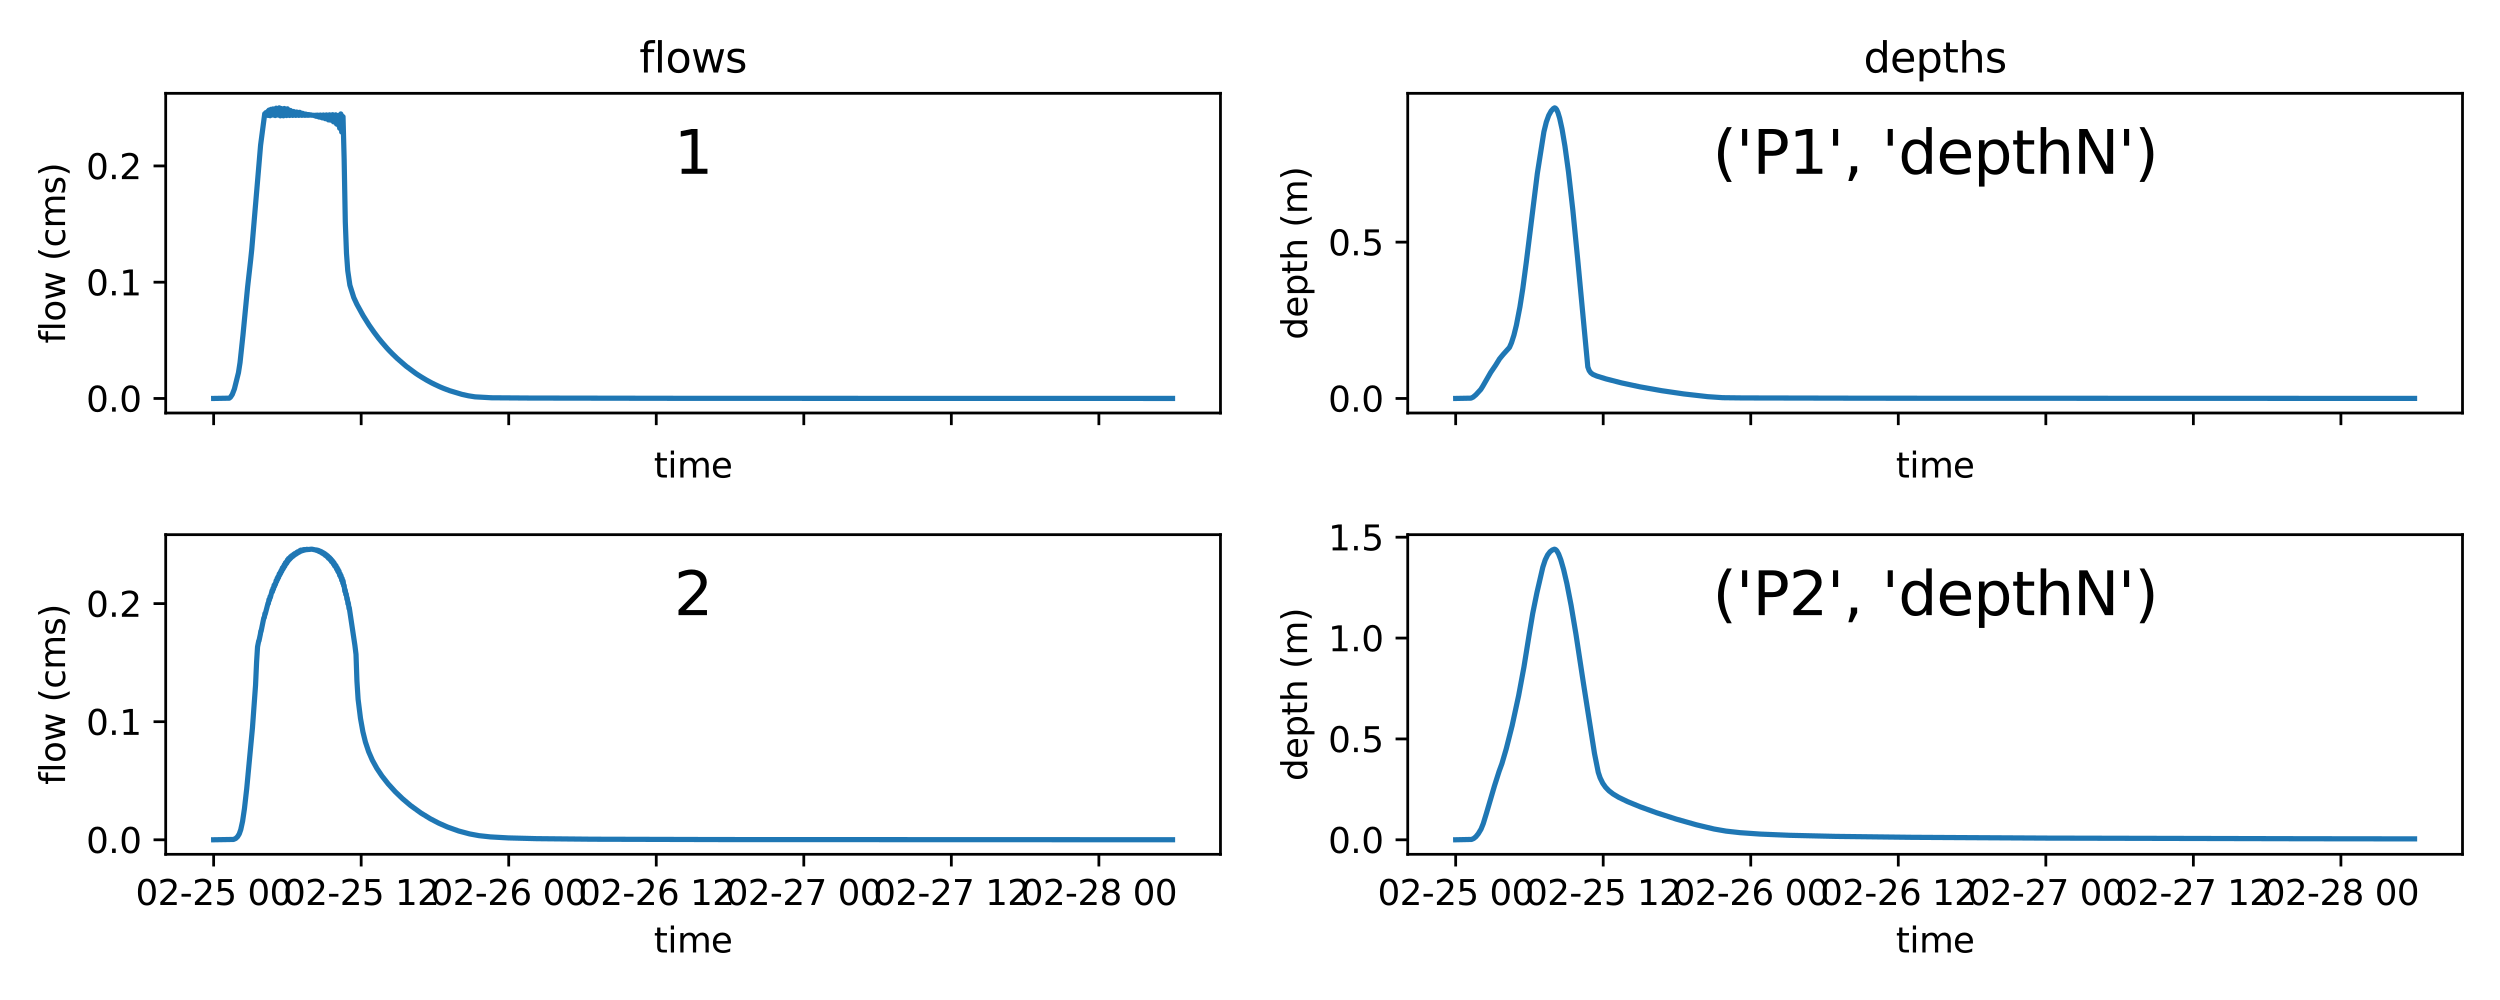<?xml version="1.0" encoding="utf-8" standalone="no"?>
<!DOCTYPE svg PUBLIC "-//W3C//DTD SVG 1.1//EN"
  "http://www.w3.org/Graphics/SVG/1.1/DTD/svg11.dtd">
<svg xmlns:xlink="http://www.w3.org/1999/xlink" width="720pt" height="288pt" viewBox="0 0 720 288" xmlns="http://www.w3.org/2000/svg" version="1.1">
 <defs>
  <style type="text/css">*{stroke-linejoin: round; stroke-linecap: butt}</style>
 </defs>
 <g id="figure_1">
  <g id="patch_1">
   <path d="M 0 288 
L 720 288 
L 720 0 
L 0 0 
z
" style="fill: #ffffff"/>
  </g>
  <g id="axes_1">
   <g id="patch_2">
    <path d="M 47.72 118.938 
L 351.495 118.938 
L 351.495 26.88 
L 47.72 26.88 
z
" style="fill: #ffffff"/>
   </g>
   <g id="matplotlib.axis_1">
    <g id="xtick_1">
     <g id="line2d_1">
      <defs>
       <path id="mc54e1ea142" d="M 0 0 
L 0 3.5 
" style="stroke: #000000; stroke-width: 0.8"/>
      </defs>
      <g>
       <use xlink:href="#mc54e1ea142" x="61.528" y="118.938" style="stroke: #000000; stroke-width: 0.8"/>
      </g>
     </g>
    </g>
    <g id="xtick_2">
     <g id="line2d_2">
      <g>
       <use xlink:href="#mc54e1ea142" x="104.019" y="118.938" style="stroke: #000000; stroke-width: 0.8"/>
      </g>
     </g>
    </g>
    <g id="xtick_3">
     <g id="line2d_3">
      <g>
       <use xlink:href="#mc54e1ea142" x="146.511" y="118.938" style="stroke: #000000; stroke-width: 0.8"/>
      </g>
     </g>
    </g>
    <g id="xtick_4">
     <g id="line2d_4">
      <g>
       <use xlink:href="#mc54e1ea142" x="189.002" y="118.938" style="stroke: #000000; stroke-width: 0.8"/>
      </g>
     </g>
    </g>
    <g id="xtick_5">
     <g id="line2d_5">
      <g>
       <use xlink:href="#mc54e1ea142" x="231.493" y="118.938" style="stroke: #000000; stroke-width: 0.8"/>
      </g>
     </g>
    </g>
    <g id="xtick_6">
     <g id="line2d_6">
      <g>
       <use xlink:href="#mc54e1ea142" x="273.985" y="118.938" style="stroke: #000000; stroke-width: 0.8"/>
      </g>
     </g>
    </g>
    <g id="xtick_7">
     <g id="line2d_7">
      <g>
       <use xlink:href="#mc54e1ea142" x="316.476" y="118.938" style="stroke: #000000; stroke-width: 0.8"/>
      </g>
     </g>
    </g>
    <g id="text_1">
     <!-- time -->
     <g transform="translate(188.311 137.536) scale(0.1 -0.1)">
      <defs>
       <path id="DejaVuSans-74" d="M 1172 4494 
L 1172 3500 
L 2356 3500 
L 2356 3053 
L 1172 3053 
L 1172 1153 
Q 1172 725 1289 603 
Q 1406 481 1766 481 
L 2356 481 
L 2356 0 
L 1766 0 
Q 1100 0 847 248 
Q 594 497 594 1153 
L 594 3053 
L 172 3053 
L 172 3500 
L 594 3500 
L 594 4494 
L 1172 4494 
z
" transform="scale(0.016)"/>
       <path id="DejaVuSans-69" d="M 603 3500 
L 1178 3500 
L 1178 0 
L 603 0 
L 603 3500 
z
M 603 4863 
L 1178 4863 
L 1178 4134 
L 603 4134 
L 603 4863 
z
" transform="scale(0.016)"/>
       <path id="DejaVuSans-6d" d="M 3328 2828 
Q 3544 3216 3844 3400 
Q 4144 3584 4550 3584 
Q 5097 3584 5394 3201 
Q 5691 2819 5691 2113 
L 5691 0 
L 5113 0 
L 5113 2094 
Q 5113 2597 4934 2840 
Q 4756 3084 4391 3084 
Q 3944 3084 3684 2787 
Q 3425 2491 3425 1978 
L 3425 0 
L 2847 0 
L 2847 2094 
Q 2847 2600 2669 2842 
Q 2491 3084 2119 3084 
Q 1678 3084 1418 2786 
Q 1159 2488 1159 1978 
L 1159 0 
L 581 0 
L 581 3500 
L 1159 3500 
L 1159 2956 
Q 1356 3278 1631 3431 
Q 1906 3584 2284 3584 
Q 2666 3584 2933 3390 
Q 3200 3197 3328 2828 
z
" transform="scale(0.016)"/>
       <path id="DejaVuSans-65" d="M 3597 1894 
L 3597 1613 
L 953 1613 
Q 991 1019 1311 708 
Q 1631 397 2203 397 
Q 2534 397 2845 478 
Q 3156 559 3463 722 
L 3463 178 
Q 3153 47 2828 -22 
Q 2503 -91 2169 -91 
Q 1331 -91 842 396 
Q 353 884 353 1716 
Q 353 2575 817 3079 
Q 1281 3584 2069 3584 
Q 2775 3584 3186 3129 
Q 3597 2675 3597 1894 
z
M 3022 2063 
Q 3016 2534 2758 2815 
Q 2500 3097 2075 3097 
Q 1594 3097 1305 2825 
Q 1016 2553 972 2059 
L 3022 2063 
z
" transform="scale(0.016)"/>
      </defs>
      <use xlink:href="#DejaVuSans-74"/>
      <use xlink:href="#DejaVuSans-69" x="39.209"/>
      <use xlink:href="#DejaVuSans-6d" x="66.992"/>
      <use xlink:href="#DejaVuSans-65" x="164.404"/>
     </g>
    </g>
   </g>
   <g id="matplotlib.axis_2">
    <g id="ytick_1">
     <g id="line2d_8">
      <defs>
       <path id="m4fce6c5188" d="M 0 0 
L -3.5 0 
" style="stroke: #000000; stroke-width: 0.8"/>
      </defs>
      <g>
       <use xlink:href="#m4fce6c5188" x="47.72" y="114.753" style="stroke: #000000; stroke-width: 0.8"/>
      </g>
     </g>
     <g id="text_2">
      <!-- 0.0 -->
      <g transform="translate(24.817 118.553) scale(0.1 -0.1)">
       <defs>
        <path id="DejaVuSans-30" d="M 2034 4250 
Q 1547 4250 1301 3770 
Q 1056 3291 1056 2328 
Q 1056 1369 1301 889 
Q 1547 409 2034 409 
Q 2525 409 2770 889 
Q 3016 1369 3016 2328 
Q 3016 3291 2770 3770 
Q 2525 4250 2034 4250 
z
M 2034 4750 
Q 2819 4750 3233 4129 
Q 3647 3509 3647 2328 
Q 3647 1150 3233 529 
Q 2819 -91 2034 -91 
Q 1250 -91 836 529 
Q 422 1150 422 2328 
Q 422 3509 836 4129 
Q 1250 4750 2034 4750 
z
" transform="scale(0.016)"/>
        <path id="DejaVuSans-2e" d="M 684 794 
L 1344 794 
L 1344 0 
L 684 0 
L 684 794 
z
" transform="scale(0.016)"/>
       </defs>
       <use xlink:href="#DejaVuSans-30"/>
       <use xlink:href="#DejaVuSans-2e" x="63.623"/>
       <use xlink:href="#DejaVuSans-30" x="95.41"/>
      </g>
     </g>
    </g>
    <g id="ytick_2">
     <g id="line2d_9">
      <g>
       <use xlink:href="#m4fce6c5188" x="47.72" y="81.273" style="stroke: #000000; stroke-width: 0.8"/>
      </g>
     </g>
     <g id="text_3">
      <!-- 0.1 -->
      <g transform="translate(24.817 85.072) scale(0.1 -0.1)">
       <defs>
        <path id="DejaVuSans-31" d="M 794 531 
L 1825 531 
L 1825 4091 
L 703 3866 
L 703 4441 
L 1819 4666 
L 2450 4666 
L 2450 531 
L 3481 531 
L 3481 0 
L 794 0 
L 794 531 
z
" transform="scale(0.016)"/>
       </defs>
       <use xlink:href="#DejaVuSans-30"/>
       <use xlink:href="#DejaVuSans-2e" x="63.623"/>
       <use xlink:href="#DejaVuSans-31" x="95.41"/>
      </g>
     </g>
    </g>
    <g id="ytick_3">
     <g id="line2d_10">
      <g>
       <use xlink:href="#m4fce6c5188" x="47.72" y="47.792" style="stroke: #000000; stroke-width: 0.8"/>
      </g>
     </g>
     <g id="text_4">
      <!-- 0.2 -->
      <g transform="translate(24.817 51.592) scale(0.1 -0.1)">
       <defs>
        <path id="DejaVuSans-32" d="M 1228 531 
L 3431 531 
L 3431 0 
L 469 0 
L 469 531 
Q 828 903 1448 1529 
Q 2069 2156 2228 2338 
Q 2531 2678 2651 2914 
Q 2772 3150 2772 3378 
Q 2772 3750 2511 3984 
Q 2250 4219 1831 4219 
Q 1534 4219 1204 4116 
Q 875 4013 500 3803 
L 500 4441 
Q 881 4594 1212 4672 
Q 1544 4750 1819 4750 
Q 2544 4750 2975 4387 
Q 3406 4025 3406 3419 
Q 3406 3131 3298 2873 
Q 3191 2616 2906 2266 
Q 2828 2175 2409 1742 
Q 1991 1309 1228 531 
z
" transform="scale(0.016)"/>
       </defs>
       <use xlink:href="#DejaVuSans-30"/>
       <use xlink:href="#DejaVuSans-2e" x="63.623"/>
       <use xlink:href="#DejaVuSans-32" x="95.41"/>
      </g>
     </g>
    </g>
    <g id="text_5">
     <!-- flow (cms) -->
     <g transform="translate(18.737 98.921) rotate(-90) scale(0.1 -0.1)">
      <defs>
       <path id="DejaVuSans-66" d="M 2375 4863 
L 2375 4384 
L 1825 4384 
Q 1516 4384 1395 4259 
Q 1275 4134 1275 3809 
L 1275 3500 
L 2222 3500 
L 2222 3053 
L 1275 3053 
L 1275 0 
L 697 0 
L 697 3053 
L 147 3053 
L 147 3500 
L 697 3500 
L 697 3744 
Q 697 4328 969 4595 
Q 1241 4863 1831 4863 
L 2375 4863 
z
" transform="scale(0.016)"/>
       <path id="DejaVuSans-6c" d="M 603 4863 
L 1178 4863 
L 1178 0 
L 603 0 
L 603 4863 
z
" transform="scale(0.016)"/>
       <path id="DejaVuSans-6f" d="M 1959 3097 
Q 1497 3097 1228 2736 
Q 959 2375 959 1747 
Q 959 1119 1226 758 
Q 1494 397 1959 397 
Q 2419 397 2687 759 
Q 2956 1122 2956 1747 
Q 2956 2369 2687 2733 
Q 2419 3097 1959 3097 
z
M 1959 3584 
Q 2709 3584 3137 3096 
Q 3566 2609 3566 1747 
Q 3566 888 3137 398 
Q 2709 -91 1959 -91 
Q 1206 -91 779 398 
Q 353 888 353 1747 
Q 353 2609 779 3096 
Q 1206 3584 1959 3584 
z
" transform="scale(0.016)"/>
       <path id="DejaVuSans-77" d="M 269 3500 
L 844 3500 
L 1563 769 
L 2278 3500 
L 2956 3500 
L 3675 769 
L 4391 3500 
L 4966 3500 
L 4050 0 
L 3372 0 
L 2619 2869 
L 1863 0 
L 1184 0 
L 269 3500 
z
" transform="scale(0.016)"/>
       <path id="DejaVuSans-20" transform="scale(0.016)"/>
       <path id="DejaVuSans-28" d="M 1984 4856 
Q 1566 4138 1362 3434 
Q 1159 2731 1159 2009 
Q 1159 1288 1364 580 
Q 1569 -128 1984 -844 
L 1484 -844 
Q 1016 -109 783 600 
Q 550 1309 550 2009 
Q 550 2706 781 3412 
Q 1013 4119 1484 4856 
L 1984 4856 
z
" transform="scale(0.016)"/>
       <path id="DejaVuSans-63" d="M 3122 3366 
L 3122 2828 
Q 2878 2963 2633 3030 
Q 2388 3097 2138 3097 
Q 1578 3097 1268 2742 
Q 959 2388 959 1747 
Q 959 1106 1268 751 
Q 1578 397 2138 397 
Q 2388 397 2633 464 
Q 2878 531 3122 666 
L 3122 134 
Q 2881 22 2623 -34 
Q 2366 -91 2075 -91 
Q 1284 -91 818 406 
Q 353 903 353 1747 
Q 353 2603 823 3093 
Q 1294 3584 2113 3584 
Q 2378 3584 2631 3529 
Q 2884 3475 3122 3366 
z
" transform="scale(0.016)"/>
       <path id="DejaVuSans-73" d="M 2834 3397 
L 2834 2853 
Q 2591 2978 2328 3040 
Q 2066 3103 1784 3103 
Q 1356 3103 1142 2972 
Q 928 2841 928 2578 
Q 928 2378 1081 2264 
Q 1234 2150 1697 2047 
L 1894 2003 
Q 2506 1872 2764 1633 
Q 3022 1394 3022 966 
Q 3022 478 2636 193 
Q 2250 -91 1575 -91 
Q 1294 -91 989 -36 
Q 684 19 347 128 
L 347 722 
Q 666 556 975 473 
Q 1284 391 1588 391 
Q 1994 391 2212 530 
Q 2431 669 2431 922 
Q 2431 1156 2273 1281 
Q 2116 1406 1581 1522 
L 1381 1569 
Q 847 1681 609 1914 
Q 372 2147 372 2553 
Q 372 3047 722 3315 
Q 1072 3584 1716 3584 
Q 2034 3584 2315 3537 
Q 2597 3491 2834 3397 
z
" transform="scale(0.016)"/>
       <path id="DejaVuSans-29" d="M 513 4856 
L 1013 4856 
Q 1481 4119 1714 3412 
Q 1947 2706 1947 2009 
Q 1947 1309 1714 600 
Q 1481 -109 1013 -844 
L 513 -844 
Q 928 -128 1133 580 
Q 1338 1288 1338 2009 
Q 1338 2731 1133 3434 
Q 928 4138 513 4856 
z
" transform="scale(0.016)"/>
      </defs>
      <use xlink:href="#DejaVuSans-66"/>
      <use xlink:href="#DejaVuSans-6c" x="35.205"/>
      <use xlink:href="#DejaVuSans-6f" x="62.988"/>
      <use xlink:href="#DejaVuSans-77" x="124.17"/>
      <use xlink:href="#DejaVuSans-20" x="205.957"/>
      <use xlink:href="#DejaVuSans-28" x="237.744"/>
      <use xlink:href="#DejaVuSans-63" x="276.758"/>
      <use xlink:href="#DejaVuSans-6d" x="331.738"/>
      <use xlink:href="#DejaVuSans-73" x="429.15"/>
      <use xlink:href="#DejaVuSans-29" x="481.25"/>
     </g>
    </g>
   </g>
   <g id="line2d_11">
    <path d="M 61.528 114.753 
L 66.014 114.673 
L 66.368 114.4 
L 66.899 113.604 
L 67.511 112.003 
L 68.677 107.335 
L 69.131 104.41 
L 69.982 96.433 
L 71.315 82.634 
L 72.168 75.06 
L 72.508 71.793 
L 75.054 41.775 
L 76.24 32.76 
L 76.369 33.107 
L 76.564 32.446 
L 76.629 33.163 
L 76.694 32.955 
L 76.824 32.379 
L 76.888 32.401 
L 76.953 33.112 
L 77.018 32.752 
L 77.147 32.058 
L 77.211 33.24 
L 77.276 32.913 
L 77.47 31.719 
L 77.534 33.139 
L 77.599 32.688 
L 77.728 31.803 
L 77.793 33.326 
L 77.857 32.925 
L 78.05 31.488 
L 78.114 33.132 
L 78.178 32.686 
L 78.307 31.666 
L 78.436 32.982 
L 78.628 31.374 
L 78.693 33.144 
L 78.757 32.726 
L 78.884 31.62 
L 78.948 31.677 
L 79.013 33.134 
L 79.077 32.551 
L 79.205 31.426 
L 79.269 33.277 
L 79.333 32.876 
L 79.525 31.163 
L 79.589 33.124 
L 79.653 32.622 
L 79.781 31.467 
L 79.908 33.061 
L 80.1 31.301 
L 80.163 33.144 
L 80.227 32.79 
L 80.419 31.064 
L 80.483 33.124 
L 80.547 32.542 
L 80.674 31.395 
L 80.738 33.362 
L 80.801 32.969 
L 80.992 31.251 
L 81.055 33.146 
L 81.119 32.72 
L 81.246 31.588 
L 81.31 31.635 
L 81.374 33.136 
L 81.437 32.565 
L 81.565 31.452 
L 81.628 33.354 
L 81.692 32.892 
L 81.881 31.246 
L 81.945 33.128 
L 82.008 32.741 
L 82.136 31.656 
L 82.199 31.699 
L 82.262 33.074 
L 82.326 32.518 
L 82.453 31.457 
L 82.516 33.279 
L 82.58 32.907 
L 82.77 31.342 
L 82.833 33.131 
L 82.897 32.704 
L 83.023 31.737 
L 83.149 33.091 
L 83.34 31.784 
L 83.403 33.262 
L 83.466 32.974 
L 83.656 31.819 
L 83.72 33.145 
L 83.783 32.838 
L 83.91 32.131 
L 84.036 33.114 
L 84.225 32.122 
L 84.288 33.243 
L 84.352 33.02 
L 84.542 32.11 
L 84.605 33.153 
L 84.668 32.905 
L 84.795 32.331 
L 84.921 33.126 
L 85.111 32.299 
L 85.174 33.233 
L 85.237 33.045 
L 85.426 32.266 
L 85.489 33.157 
L 85.552 32.942 
L 85.679 32.44 
L 85.805 33.133 
L 85.995 32.397 
L 86.058 33.227 
L 86.121 33.059 
L 86.311 32.353 
L 86.374 33.16 
L 86.437 32.971 
L 86.563 32.547 
L 86.626 32.579 
L 86.689 33.145 
L 86.752 32.952 
L 86.878 32.601 
L 86.941 33.216 
L 87.005 33.1 
L 87.194 32.654 
L 87.257 33.169 
L 87.32 33.076 
L 87.51 32.837 
L 87.573 33.16 
L 87.636 33.045 
L 87.762 32.836 
L 87.825 33.216 
L 87.888 33.134 
L 88.077 32.869 
L 88.14 33.175 
L 88.204 33.12 
L 88.393 32.98 
L 88.456 33.178 
L 88.519 33.113 
L 88.646 32.992 
L 88.709 33.201 
L 88.772 33.155 
L 88.96 33.006 
L 89.024 33.178 
L 89.087 33.148 
L 89.276 33.073 
L 89.402 33.146 
L 89.529 33.085 
L 89.655 33.174 
L 89.908 33.182 
L 90.286 33.204 
L 90.728 33.364 
L 90.791 33.187 
L 90.854 33.241 
L 91.044 33.484 
L 91.107 33.193 
L 91.17 33.288 
L 91.295 33.495 
L 91.359 33.153 
L 91.422 33.226 
L 91.611 33.601 
L 91.675 33.191 
L 91.738 33.276 
L 91.928 33.717 
L 91.991 33.199 
L 92.054 33.36 
L 92.181 33.694 
L 92.244 33.134 
L 92.307 33.25 
L 92.496 33.813 
L 92.559 33.195 
L 92.622 33.318 
L 92.812 33.944 
L 92.875 33.206 
L 92.939 33.428 
L 93.065 33.886 
L 93.129 33.115 
L 93.192 33.273 
L 93.382 34.026 
L 93.445 33.199 
L 93.509 33.361 
L 93.698 34.185 
L 93.761 33.213 
L 93.824 33.505 
L 93.951 34.104 
L 94.014 33.094 
L 94.078 33.301 
L 94.268 34.282 
L 94.331 33.205 
L 94.395 33.465 
L 94.585 34.529 
L 94.648 33.221 
L 94.712 33.6 
L 94.838 34.371 
L 94.901 33.068 
L 94.965 33.335 
L 95.155 34.596 
L 95.219 33.211 
L 95.282 33.546 
L 95.409 34.457 
L 95.473 34.433 
L 95.536 33.224 
L 95.6 33.721 
L 95.727 34.715 
L 95.791 33.033 
L 95.853 33.463 
L 96.044 35.085 
L 96.108 33.24 
L 96.171 33.658 
L 96.299 34.846 
L 96.362 34.813 
L 96.426 33.314 
L 96.49 33.986 
L 96.617 35.29 
L 96.681 33.07 
L 96.745 33.558 
L 96.935 35.724 
L 96.999 33.26 
L 97.063 33.944 
L 97.19 35.552 
L 97.318 33.369 
L 97.51 36.107 
L 97.574 33.249 
L 97.638 33.864 
L 97.83 36.935 
L 97.893 33.3 
L 97.957 34.473 
L 98.085 36.826 
L 98.149 32.82 
L 98.213 33.905 
L 98.406 38.026 
L 98.47 33.337 
L 98.534 34.528 
L 98.663 37.843 
L 98.791 33.614 
L 99.114 45.825 
L 99.448 63.973 
L 99.791 72.99 
L 100.152 77.953 
L 100.763 82.13 
L 101.89 85.707 
L 102.794 87.653 
L 104.566 90.881 
L 106.292 93.629 
L 107.691 95.633 
L 108.998 97.373 
L 110.002 98.595 
L 111.374 100.186 
L 112.002 100.866 
L 112.998 101.886 
L 114.381 103.223 
L 116.962 105.466 
L 119.667 107.482 
L 120.27 107.886 
L 121.295 108.541 
L 122.848 109.473 
L 124.394 110.314 
L 125.155 110.69 
L 126.729 111.426 
L 127.776 111.862 
L 129.451 112.499 
L 133.079 113.59 
L 134.918 113.992 
L 136.827 114.293 
L 141.519 114.557 
L 152.85 114.64 
L 199.502 114.722 
L 337.687 114.749 
L 337.687 114.749 
" clip-path="url(#pd48f44937c)" style="fill: none; stroke: #1f77b4; stroke-width: 1.5; stroke-linecap: square"/>
   </g>
   <g id="patch_3">
    <path d="M 47.72 118.938 
L 47.72 26.88 
" style="fill: none; stroke: #000000; stroke-width: 0.8; stroke-linejoin: miter; stroke-linecap: square"/>
   </g>
   <g id="patch_4">
    <path d="M 351.495 118.938 
L 351.495 26.88 
" style="fill: none; stroke: #000000; stroke-width: 0.8; stroke-linejoin: miter; stroke-linecap: square"/>
   </g>
   <g id="patch_5">
    <path d="M 47.72 118.938 
L 351.495 118.938 
" style="fill: none; stroke: #000000; stroke-width: 0.8; stroke-linejoin: miter; stroke-linecap: square"/>
   </g>
   <g id="patch_6">
    <path d="M 47.72 26.88 
L 351.495 26.88 
" style="fill: none; stroke: #000000; stroke-width: 0.8; stroke-linejoin: miter; stroke-linecap: square"/>
   </g>
   <g id="text_6">
    <!-- 1 -->
    <g transform="translate(194.11 50.06) scale(0.173 -0.173)">
     <use xlink:href="#DejaVuSans-31"/>
    </g>
   </g>
   <g id="text_7">
    <!-- flows -->
    <g transform="translate(184.125 20.88) scale(0.12 -0.12)">
     <use xlink:href="#DejaVuSans-66"/>
     <use xlink:href="#DejaVuSans-6c" x="35.205"/>
     <use xlink:href="#DejaVuSans-6f" x="62.988"/>
     <use xlink:href="#DejaVuSans-77" x="124.17"/>
     <use xlink:href="#DejaVuSans-73" x="205.957"/>
    </g>
   </g>
  </g>
  <g id="axes_2">
   <g id="patch_7">
    <path d="M 405.425 118.938 
L 709.2 118.938 
L 709.2 26.88 
L 405.425 26.88 
z
" style="fill: #ffffff"/>
   </g>
   <g id="matplotlib.axis_3">
    <g id="xtick_8">
     <g id="line2d_12">
      <g>
       <use xlink:href="#mc54e1ea142" x="419.233" y="118.938" style="stroke: #000000; stroke-width: 0.8"/>
      </g>
     </g>
    </g>
    <g id="xtick_9">
     <g id="line2d_13">
      <g>
       <use xlink:href="#mc54e1ea142" x="461.724" y="118.938" style="stroke: #000000; stroke-width: 0.8"/>
      </g>
     </g>
    </g>
    <g id="xtick_10">
     <g id="line2d_14">
      <g>
       <use xlink:href="#mc54e1ea142" x="504.216" y="118.938" style="stroke: #000000; stroke-width: 0.8"/>
      </g>
     </g>
    </g>
    <g id="xtick_11">
     <g id="line2d_15">
      <g>
       <use xlink:href="#mc54e1ea142" x="546.707" y="118.938" style="stroke: #000000; stroke-width: 0.8"/>
      </g>
     </g>
    </g>
    <g id="xtick_12">
     <g id="line2d_16">
      <g>
       <use xlink:href="#mc54e1ea142" x="589.198" y="118.938" style="stroke: #000000; stroke-width: 0.8"/>
      </g>
     </g>
    </g>
    <g id="xtick_13">
     <g id="line2d_17">
      <g>
       <use xlink:href="#mc54e1ea142" x="631.69" y="118.938" style="stroke: #000000; stroke-width: 0.8"/>
      </g>
     </g>
    </g>
    <g id="xtick_14">
     <g id="line2d_18">
      <g>
       <use xlink:href="#mc54e1ea142" x="674.181" y="118.938" style="stroke: #000000; stroke-width: 0.8"/>
      </g>
     </g>
    </g>
    <g id="text_8">
     <!-- time -->
     <g transform="translate(546.016 137.536) scale(0.1 -0.1)">
      <use xlink:href="#DejaVuSans-74"/>
      <use xlink:href="#DejaVuSans-69" x="39.209"/>
      <use xlink:href="#DejaVuSans-6d" x="66.992"/>
      <use xlink:href="#DejaVuSans-65" x="164.404"/>
     </g>
    </g>
   </g>
   <g id="matplotlib.axis_4">
    <g id="ytick_4">
     <g id="line2d_19">
      <g>
       <use xlink:href="#m4fce6c5188" x="405.425" y="114.753" style="stroke: #000000; stroke-width: 0.8"/>
      </g>
     </g>
     <g id="text_9">
      <!-- 0.0 -->
      <g transform="translate(382.522 118.553) scale(0.1 -0.1)">
       <use xlink:href="#DejaVuSans-30"/>
       <use xlink:href="#DejaVuSans-2e" x="63.623"/>
       <use xlink:href="#DejaVuSans-30" x="95.41"/>
      </g>
     </g>
    </g>
    <g id="ytick_5">
     <g id="line2d_20">
      <g>
       <use xlink:href="#m4fce6c5188" x="405.425" y="69.74" style="stroke: #000000; stroke-width: 0.8"/>
      </g>
     </g>
     <g id="text_10">
      <!-- 0.5 -->
      <g transform="translate(382.522 73.539) scale(0.1 -0.1)">
       <defs>
        <path id="DejaVuSans-35" d="M 691 4666 
L 3169 4666 
L 3169 4134 
L 1269 4134 
L 1269 2991 
Q 1406 3038 1543 3061 
Q 1681 3084 1819 3084 
Q 2600 3084 3056 2656 
Q 3513 2228 3513 1497 
Q 3513 744 3044 326 
Q 2575 -91 1722 -91 
Q 1428 -91 1123 -41 
Q 819 9 494 109 
L 494 744 
Q 775 591 1075 516 
Q 1375 441 1709 441 
Q 2250 441 2565 725 
Q 2881 1009 2881 1497 
Q 2881 1984 2565 2268 
Q 2250 2553 1709 2553 
Q 1456 2553 1204 2497 
Q 953 2441 691 2322 
L 691 4666 
z
" transform="scale(0.016)"/>
       </defs>
       <use xlink:href="#DejaVuSans-30"/>
       <use xlink:href="#DejaVuSans-2e" x="63.623"/>
       <use xlink:href="#DejaVuSans-35" x="95.41"/>
      </g>
     </g>
    </g>
    <g id="text_11">
     <!-- depth (m) -->
     <g transform="translate(376.442 97.824) rotate(-90) scale(0.1 -0.1)">
      <defs>
       <path id="DejaVuSans-64" d="M 2906 2969 
L 2906 4863 
L 3481 4863 
L 3481 0 
L 2906 0 
L 2906 525 
Q 2725 213 2448 61 
Q 2172 -91 1784 -91 
Q 1150 -91 751 415 
Q 353 922 353 1747 
Q 353 2572 751 3078 
Q 1150 3584 1784 3584 
Q 2172 3584 2448 3432 
Q 2725 3281 2906 2969 
z
M 947 1747 
Q 947 1113 1208 752 
Q 1469 391 1925 391 
Q 2381 391 2643 752 
Q 2906 1113 2906 1747 
Q 2906 2381 2643 2742 
Q 2381 3103 1925 3103 
Q 1469 3103 1208 2742 
Q 947 2381 947 1747 
z
" transform="scale(0.016)"/>
       <path id="DejaVuSans-70" d="M 1159 525 
L 1159 -1331 
L 581 -1331 
L 581 3500 
L 1159 3500 
L 1159 2969 
Q 1341 3281 1617 3432 
Q 1894 3584 2278 3584 
Q 2916 3584 3314 3078 
Q 3713 2572 3713 1747 
Q 3713 922 3314 415 
Q 2916 -91 2278 -91 
Q 1894 -91 1617 61 
Q 1341 213 1159 525 
z
M 3116 1747 
Q 3116 2381 2855 2742 
Q 2594 3103 2138 3103 
Q 1681 3103 1420 2742 
Q 1159 2381 1159 1747 
Q 1159 1113 1420 752 
Q 1681 391 2138 391 
Q 2594 391 2855 752 
Q 3116 1113 3116 1747 
z
" transform="scale(0.016)"/>
       <path id="DejaVuSans-68" d="M 3513 2113 
L 3513 0 
L 2938 0 
L 2938 2094 
Q 2938 2591 2744 2837 
Q 2550 3084 2163 3084 
Q 1697 3084 1428 2787 
Q 1159 2491 1159 1978 
L 1159 0 
L 581 0 
L 581 4863 
L 1159 4863 
L 1159 2956 
Q 1366 3272 1645 3428 
Q 1925 3584 2291 3584 
Q 2894 3584 3203 3211 
Q 3513 2838 3513 2113 
z
" transform="scale(0.016)"/>
      </defs>
      <use xlink:href="#DejaVuSans-64"/>
      <use xlink:href="#DejaVuSans-65" x="63.477"/>
      <use xlink:href="#DejaVuSans-70" x="125"/>
      <use xlink:href="#DejaVuSans-74" x="188.477"/>
      <use xlink:href="#DejaVuSans-68" x="227.686"/>
      <use xlink:href="#DejaVuSans-20" x="291.064"/>
      <use xlink:href="#DejaVuSans-28" x="322.852"/>
      <use xlink:href="#DejaVuSans-6d" x="361.865"/>
      <use xlink:href="#DejaVuSans-29" x="459.277"/>
     </g>
    </g>
   </g>
   <g id="line2d_21">
    <path d="M 419.233 114.753 
L 423.631 114.668 
L 424.25 114.377 
L 425.046 113.707 
L 426.46 112.165 
L 427.048 111.231 
L 429.324 107.263 
L 430.736 105.182 
L 431.88 103.331 
L 432.959 102.029 
L 434.723 100.065 
L 435.304 98.732 
L 436.012 96.524 
L 436.718 93.669 
L 437.741 88.376 
L 438.569 83.097 
L 439.586 75.421 
L 442.753 49.95 
L 444.646 37.953 
L 445.341 35.143 
L 446.035 33.229 
L 446.729 31.976 
L 447.36 31.279 
L 447.739 31.064 
L 447.991 31.159 
L 448.306 31.558 
L 448.685 32.403 
L 449.19 34.082 
L 449.886 37.262 
L 450.707 42.122 
L 451.719 49.47 
L 452.987 60.605 
L 454.386 74.836 
L 457.288 105.662 
L 457.676 106.708 
L 458.161 107.382 
L 458.777 107.835 
L 459.85 108.295 
L 462.523 109.122 
L 467.036 110.281 
L 472.234 111.394 
L 478.587 112.523 
L 484.922 113.451 
L 491.805 114.237 
L 496.126 114.532 
L 502.057 114.606 
L 538.794 114.688 
L 683.707 114.739 
L 695.392 114.74 
L 695.392 114.74 
" clip-path="url(#p6cdeeabf86)" style="fill: none; stroke: #1f77b4; stroke-width: 1.5; stroke-linecap: square"/>
   </g>
   <g id="patch_8">
    <path d="M 405.425 118.938 
L 405.425 26.88 
" style="fill: none; stroke: #000000; stroke-width: 0.8; stroke-linejoin: miter; stroke-linecap: square"/>
   </g>
   <g id="patch_9">
    <path d="M 709.2 118.938 
L 709.2 26.88 
" style="fill: none; stroke: #000000; stroke-width: 0.8; stroke-linejoin: miter; stroke-linecap: square"/>
   </g>
   <g id="patch_10">
    <path d="M 405.425 118.938 
L 709.2 118.938 
" style="fill: none; stroke: #000000; stroke-width: 0.8; stroke-linejoin: miter; stroke-linecap: square"/>
   </g>
   <g id="patch_11">
    <path d="M 405.425 26.88 
L 709.2 26.88 
" style="fill: none; stroke: #000000; stroke-width: 0.8; stroke-linejoin: miter; stroke-linecap: square"/>
   </g>
   <g id="text_12">
    <!-- ('P1', 'depthN') -->
    <g transform="translate(493.26 50.06) scale(0.173 -0.173)">
     <defs>
      <path id="DejaVuSans-27" d="M 1147 4666 
L 1147 2931 
L 616 2931 
L 616 4666 
L 1147 4666 
z
" transform="scale(0.016)"/>
      <path id="DejaVuSans-50" d="M 1259 4147 
L 1259 2394 
L 2053 2394 
Q 2494 2394 2734 2622 
Q 2975 2850 2975 3272 
Q 2975 3691 2734 3919 
Q 2494 4147 2053 4147 
L 1259 4147 
z
M 628 4666 
L 2053 4666 
Q 2838 4666 3239 4311 
Q 3641 3956 3641 3272 
Q 3641 2581 3239 2228 
Q 2838 1875 2053 1875 
L 1259 1875 
L 1259 0 
L 628 0 
L 628 4666 
z
" transform="scale(0.016)"/>
      <path id="DejaVuSans-2c" d="M 750 794 
L 1409 794 
L 1409 256 
L 897 -744 
L 494 -744 
L 750 256 
L 750 794 
z
" transform="scale(0.016)"/>
      <path id="DejaVuSans-4e" d="M 628 4666 
L 1478 4666 
L 3547 763 
L 3547 4666 
L 4159 4666 
L 4159 0 
L 3309 0 
L 1241 3903 
L 1241 0 
L 628 0 
L 628 4666 
z
" transform="scale(0.016)"/>
     </defs>
     <use xlink:href="#DejaVuSans-28"/>
     <use xlink:href="#DejaVuSans-27" x="39.014"/>
     <use xlink:href="#DejaVuSans-50" x="66.504"/>
     <use xlink:href="#DejaVuSans-31" x="126.807"/>
     <use xlink:href="#DejaVuSans-27" x="190.43"/>
     <use xlink:href="#DejaVuSans-2c" x="217.92"/>
     <use xlink:href="#DejaVuSans-20" x="249.707"/>
     <use xlink:href="#DejaVuSans-27" x="281.494"/>
     <use xlink:href="#DejaVuSans-64" x="308.984"/>
     <use xlink:href="#DejaVuSans-65" x="372.461"/>
     <use xlink:href="#DejaVuSans-70" x="433.984"/>
     <use xlink:href="#DejaVuSans-74" x="497.461"/>
     <use xlink:href="#DejaVuSans-68" x="536.67"/>
     <use xlink:href="#DejaVuSans-4e" x="600.049"/>
     <use xlink:href="#DejaVuSans-27" x="674.854"/>
     <use xlink:href="#DejaVuSans-29" x="702.344"/>
    </g>
   </g>
   <g id="text_13">
    <!-- depths -->
    <g transform="translate(536.722 20.88) scale(0.12 -0.12)">
     <use xlink:href="#DejaVuSans-64"/>
     <use xlink:href="#DejaVuSans-65" x="63.477"/>
     <use xlink:href="#DejaVuSans-70" x="125"/>
     <use xlink:href="#DejaVuSans-74" x="188.477"/>
     <use xlink:href="#DejaVuSans-68" x="227.686"/>
     <use xlink:href="#DejaVuSans-73" x="291.064"/>
    </g>
   </g>
  </g>
  <g id="axes_3">
   <g id="patch_12">
    <path d="M 47.72 246.04 
L 351.495 246.04 
L 351.495 153.982 
L 47.72 153.982 
z
" style="fill: #ffffff"/>
   </g>
   <g id="matplotlib.axis_5">
    <g id="xtick_15">
     <g id="line2d_22">
      <g>
       <use xlink:href="#mc54e1ea142" x="61.528" y="246.04" style="stroke: #000000; stroke-width: 0.8"/>
      </g>
     </g>
     <g id="text_14">
      <!-- 02-25 00 -->
      <g transform="translate(39.047 260.638) scale(0.1 -0.1)">
       <defs>
        <path id="DejaVuSans-2d" d="M 313 2009 
L 1997 2009 
L 1997 1497 
L 313 1497 
L 313 2009 
z
" transform="scale(0.016)"/>
       </defs>
       <use xlink:href="#DejaVuSans-30"/>
       <use xlink:href="#DejaVuSans-32" x="63.623"/>
       <use xlink:href="#DejaVuSans-2d" x="127.246"/>
       <use xlink:href="#DejaVuSans-32" x="163.33"/>
       <use xlink:href="#DejaVuSans-35" x="226.953"/>
       <use xlink:href="#DejaVuSans-20" x="290.576"/>
       <use xlink:href="#DejaVuSans-30" x="322.363"/>
       <use xlink:href="#DejaVuSans-30" x="385.986"/>
      </g>
     </g>
    </g>
    <g id="xtick_16">
     <g id="line2d_23">
      <g>
       <use xlink:href="#mc54e1ea142" x="104.019" y="246.04" style="stroke: #000000; stroke-width: 0.8"/>
      </g>
     </g>
     <g id="text_15">
      <!-- 02-25 12 -->
      <g transform="translate(81.539 260.638) scale(0.1 -0.1)">
       <use xlink:href="#DejaVuSans-30"/>
       <use xlink:href="#DejaVuSans-32" x="63.623"/>
       <use xlink:href="#DejaVuSans-2d" x="127.246"/>
       <use xlink:href="#DejaVuSans-32" x="163.33"/>
       <use xlink:href="#DejaVuSans-35" x="226.953"/>
       <use xlink:href="#DejaVuSans-20" x="290.576"/>
       <use xlink:href="#DejaVuSans-31" x="322.363"/>
       <use xlink:href="#DejaVuSans-32" x="385.986"/>
      </g>
     </g>
    </g>
    <g id="xtick_17">
     <g id="line2d_24">
      <g>
       <use xlink:href="#mc54e1ea142" x="146.511" y="246.04" style="stroke: #000000; stroke-width: 0.8"/>
      </g>
     </g>
     <g id="text_16">
      <!-- 02-26 00 -->
      <g transform="translate(124.03 260.638) scale(0.1 -0.1)">
       <defs>
        <path id="DejaVuSans-36" d="M 2113 2584 
Q 1688 2584 1439 2293 
Q 1191 2003 1191 1497 
Q 1191 994 1439 701 
Q 1688 409 2113 409 
Q 2538 409 2786 701 
Q 3034 994 3034 1497 
Q 3034 2003 2786 2293 
Q 2538 2584 2113 2584 
z
M 3366 4563 
L 3366 3988 
Q 3128 4100 2886 4159 
Q 2644 4219 2406 4219 
Q 1781 4219 1451 3797 
Q 1122 3375 1075 2522 
Q 1259 2794 1537 2939 
Q 1816 3084 2150 3084 
Q 2853 3084 3261 2657 
Q 3669 2231 3669 1497 
Q 3669 778 3244 343 
Q 2819 -91 2113 -91 
Q 1303 -91 875 529 
Q 447 1150 447 2328 
Q 447 3434 972 4092 
Q 1497 4750 2381 4750 
Q 2619 4750 2861 4703 
Q 3103 4656 3366 4563 
z
" transform="scale(0.016)"/>
       </defs>
       <use xlink:href="#DejaVuSans-30"/>
       <use xlink:href="#DejaVuSans-32" x="63.623"/>
       <use xlink:href="#DejaVuSans-2d" x="127.246"/>
       <use xlink:href="#DejaVuSans-32" x="163.33"/>
       <use xlink:href="#DejaVuSans-36" x="226.953"/>
       <use xlink:href="#DejaVuSans-20" x="290.576"/>
       <use xlink:href="#DejaVuSans-30" x="322.363"/>
       <use xlink:href="#DejaVuSans-30" x="385.986"/>
      </g>
     </g>
    </g>
    <g id="xtick_18">
     <g id="line2d_25">
      <g>
       <use xlink:href="#mc54e1ea142" x="189.002" y="246.04" style="stroke: #000000; stroke-width: 0.8"/>
      </g>
     </g>
     <g id="text_17">
      <!-- 02-26 12 -->
      <g transform="translate(166.521 260.638) scale(0.1 -0.1)">
       <use xlink:href="#DejaVuSans-30"/>
       <use xlink:href="#DejaVuSans-32" x="63.623"/>
       <use xlink:href="#DejaVuSans-2d" x="127.246"/>
       <use xlink:href="#DejaVuSans-32" x="163.33"/>
       <use xlink:href="#DejaVuSans-36" x="226.953"/>
       <use xlink:href="#DejaVuSans-20" x="290.576"/>
       <use xlink:href="#DejaVuSans-31" x="322.363"/>
       <use xlink:href="#DejaVuSans-32" x="385.986"/>
      </g>
     </g>
    </g>
    <g id="xtick_19">
     <g id="line2d_26">
      <g>
       <use xlink:href="#mc54e1ea142" x="231.493" y="246.04" style="stroke: #000000; stroke-width: 0.8"/>
      </g>
     </g>
     <g id="text_18">
      <!-- 02-27 00 -->
      <g transform="translate(209.013 260.638) scale(0.1 -0.1)">
       <defs>
        <path id="DejaVuSans-37" d="M 525 4666 
L 3525 4666 
L 3525 4397 
L 1831 0 
L 1172 0 
L 2766 4134 
L 525 4134 
L 525 4666 
z
" transform="scale(0.016)"/>
       </defs>
       <use xlink:href="#DejaVuSans-30"/>
       <use xlink:href="#DejaVuSans-32" x="63.623"/>
       <use xlink:href="#DejaVuSans-2d" x="127.246"/>
       <use xlink:href="#DejaVuSans-32" x="163.33"/>
       <use xlink:href="#DejaVuSans-37" x="226.953"/>
       <use xlink:href="#DejaVuSans-20" x="290.576"/>
       <use xlink:href="#DejaVuSans-30" x="322.363"/>
       <use xlink:href="#DejaVuSans-30" x="385.986"/>
      </g>
     </g>
    </g>
    <g id="xtick_20">
     <g id="line2d_27">
      <g>
       <use xlink:href="#mc54e1ea142" x="273.985" y="246.04" style="stroke: #000000; stroke-width: 0.8"/>
      </g>
     </g>
     <g id="text_19">
      <!-- 02-27 12 -->
      <g transform="translate(251.504 260.638) scale(0.1 -0.1)">
       <use xlink:href="#DejaVuSans-30"/>
       <use xlink:href="#DejaVuSans-32" x="63.623"/>
       <use xlink:href="#DejaVuSans-2d" x="127.246"/>
       <use xlink:href="#DejaVuSans-32" x="163.33"/>
       <use xlink:href="#DejaVuSans-37" x="226.953"/>
       <use xlink:href="#DejaVuSans-20" x="290.576"/>
       <use xlink:href="#DejaVuSans-31" x="322.363"/>
       <use xlink:href="#DejaVuSans-32" x="385.986"/>
      </g>
     </g>
    </g>
    <g id="xtick_21">
     <g id="line2d_28">
      <g>
       <use xlink:href="#mc54e1ea142" x="316.476" y="246.04" style="stroke: #000000; stroke-width: 0.8"/>
      </g>
     </g>
     <g id="text_20">
      <!-- 02-28 00 -->
      <g transform="translate(293.995 260.638) scale(0.1 -0.1)">
       <defs>
        <path id="DejaVuSans-38" d="M 2034 2216 
Q 1584 2216 1326 1975 
Q 1069 1734 1069 1313 
Q 1069 891 1326 650 
Q 1584 409 2034 409 
Q 2484 409 2743 651 
Q 3003 894 3003 1313 
Q 3003 1734 2745 1975 
Q 2488 2216 2034 2216 
z
M 1403 2484 
Q 997 2584 770 2862 
Q 544 3141 544 3541 
Q 544 4100 942 4425 
Q 1341 4750 2034 4750 
Q 2731 4750 3128 4425 
Q 3525 4100 3525 3541 
Q 3525 3141 3298 2862 
Q 3072 2584 2669 2484 
Q 3125 2378 3379 2068 
Q 3634 1759 3634 1313 
Q 3634 634 3220 271 
Q 2806 -91 2034 -91 
Q 1263 -91 848 271 
Q 434 634 434 1313 
Q 434 1759 690 2068 
Q 947 2378 1403 2484 
z
M 1172 3481 
Q 1172 3119 1398 2916 
Q 1625 2713 2034 2713 
Q 2441 2713 2670 2916 
Q 2900 3119 2900 3481 
Q 2900 3844 2670 4047 
Q 2441 4250 2034 4250 
Q 1625 4250 1398 4047 
Q 1172 3844 1172 3481 
z
" transform="scale(0.016)"/>
       </defs>
       <use xlink:href="#DejaVuSans-30"/>
       <use xlink:href="#DejaVuSans-32" x="63.623"/>
       <use xlink:href="#DejaVuSans-2d" x="127.246"/>
       <use xlink:href="#DejaVuSans-32" x="163.33"/>
       <use xlink:href="#DejaVuSans-38" x="226.953"/>
       <use xlink:href="#DejaVuSans-20" x="290.576"/>
       <use xlink:href="#DejaVuSans-30" x="322.363"/>
       <use xlink:href="#DejaVuSans-30" x="385.986"/>
      </g>
     </g>
    </g>
    <g id="text_21">
     <!-- time -->
     <g transform="translate(188.311 274.317) scale(0.1 -0.1)">
      <use xlink:href="#DejaVuSans-74"/>
      <use xlink:href="#DejaVuSans-69" x="39.209"/>
      <use xlink:href="#DejaVuSans-6d" x="66.992"/>
      <use xlink:href="#DejaVuSans-65" x="164.404"/>
     </g>
    </g>
   </g>
   <g id="matplotlib.axis_6">
    <g id="ytick_6">
     <g id="line2d_29">
      <g>
       <use xlink:href="#m4fce6c5188" x="47.72" y="241.856" style="stroke: #000000; stroke-width: 0.8"/>
      </g>
     </g>
     <g id="text_22">
      <!-- 0.0 -->
      <g transform="translate(24.817 245.655) scale(0.1 -0.1)">
       <use xlink:href="#DejaVuSans-30"/>
       <use xlink:href="#DejaVuSans-2e" x="63.623"/>
       <use xlink:href="#DejaVuSans-30" x="95.41"/>
      </g>
     </g>
    </g>
    <g id="ytick_7">
     <g id="line2d_30">
      <g>
       <use xlink:href="#m4fce6c5188" x="47.72" y="207.849" style="stroke: #000000; stroke-width: 0.8"/>
      </g>
     </g>
     <g id="text_23">
      <!-- 0.1 -->
      <g transform="translate(24.817 211.648) scale(0.1 -0.1)">
       <use xlink:href="#DejaVuSans-30"/>
       <use xlink:href="#DejaVuSans-2e" x="63.623"/>
       <use xlink:href="#DejaVuSans-31" x="95.41"/>
      </g>
     </g>
    </g>
    <g id="ytick_8">
     <g id="line2d_31">
      <g>
       <use xlink:href="#m4fce6c5188" x="47.72" y="173.842" style="stroke: #000000; stroke-width: 0.8"/>
      </g>
     </g>
     <g id="text_24">
      <!-- 0.2 -->
      <g transform="translate(24.817 177.641) scale(0.1 -0.1)">
       <use xlink:href="#DejaVuSans-30"/>
       <use xlink:href="#DejaVuSans-2e" x="63.623"/>
       <use xlink:href="#DejaVuSans-32" x="95.41"/>
      </g>
     </g>
    </g>
    <g id="text_25">
     <!-- flow (cms) -->
     <g transform="translate(18.737 226.024) rotate(-90) scale(0.1 -0.1)">
      <use xlink:href="#DejaVuSans-66"/>
      <use xlink:href="#DejaVuSans-6c" x="35.205"/>
      <use xlink:href="#DejaVuSans-6f" x="62.988"/>
      <use xlink:href="#DejaVuSans-77" x="124.17"/>
      <use xlink:href="#DejaVuSans-20" x="205.957"/>
      <use xlink:href="#DejaVuSans-28" x="237.744"/>
      <use xlink:href="#DejaVuSans-63" x="276.758"/>
      <use xlink:href="#DejaVuSans-6d" x="331.738"/>
      <use xlink:href="#DejaVuSans-73" x="429.15"/>
      <use xlink:href="#DejaVuSans-29" x="481.25"/>
     </g>
    </g>
   </g>
   <g id="line2d_32">
    <path d="M 61.528 241.856 
L 67.253 241.758 
L 67.895 241.469 
L 68.432 240.947 
L 68.91 240.155 
L 69.343 238.924 
L 69.861 236.544 
L 70.401 232.894 
L 71.065 227.032 
L 72.707 209.621 
L 73.596 197.368 
L 73.899 190.621 
L 74.175 186.271 
L 74.516 184.559 
L 74.583 184.573 
L 74.987 182.659 
L 75.121 181.748 
L 75.187 181.844 
L 75.978 177.948 
L 76.044 177.988 
L 76.109 177.914 
L 76.305 176.68 
L 76.369 176.905 
L 77.211 173.671 
L 77.276 173.839 
L 77.47 172.631 
L 77.534 172.915 
L 77.599 172.817 
L 77.793 171.778 
L 77.857 172.075 
L 78.371 170.056 
L 78.436 170.451 
L 78.5 170.236 
L 78.628 169.417 
L 78.693 169.52 
L 78.757 169.653 
L 78.948 168.523 
L 79.013 168.95 
L 79.077 168.842 
L 79.269 168.02 
L 79.333 168.28 
L 79.525 167.207 
L 79.589 167.464 
L 79.653 167.52 
L 79.844 166.492 
L 79.908 166.949 
L 79.972 166.792 
L 80.1 166.028 
L 80.163 166.146 
L 80.227 166.329 
L 80.419 165.266 
L 80.483 165.655 
L 80.547 165.638 
L 80.738 164.763 
L 80.801 165.177 
L 80.864 164.982 
L 80.992 164.238 
L 81.055 164.387 
L 81.119 164.584 
L 81.31 163.575 
L 81.374 164.054 
L 81.437 164.002 
L 81.628 163.156 
L 81.692 163.572 
L 81.755 163.374 
L 81.881 162.653 
L 81.945 162.943 
L 82.008 163.079 
L 82.199 162.093 
L 82.262 162.576 
L 82.326 162.514 
L 82.453 161.829 
L 82.516 161.844 
L 82.58 162.192 
L 82.643 161.984 
L 82.77 161.283 
L 82.897 161.706 
L 83.086 160.871 
L 83.149 161.351 
L 83.213 161.28 
L 83.34 160.703 
L 83.403 160.727 
L 83.466 161.038 
L 83.53 160.887 
L 83.656 160.351 
L 83.783 160.703 
L 83.973 160.079 
L 84.036 160.449 
L 84.099 160.4 
L 84.225 159.952 
L 84.288 159.971 
L 84.352 160.222 
L 84.415 160.104 
L 84.542 159.673 
L 84.668 159.965 
L 84.858 159.452 
L 84.921 159.764 
L 84.984 159.725 
L 85.174 159.364 
L 85.237 159.581 
L 85.3 159.482 
L 85.426 159.109 
L 85.552 159.368 
L 85.742 158.917 
L 85.805 159.196 
L 85.868 159.163 
L 86.058 158.842 
L 86.121 159.041 
L 86.184 158.952 
L 86.311 158.612 
L 86.437 158.855 
L 86.626 158.438 
L 86.752 158.699 
L 86.941 158.471 
L 87.005 158.624 
L 87.068 158.57 
L 87.194 158.355 
L 87.257 158.461 
L 87.32 158.528 
L 87.384 158.461 
L 87.51 158.286 
L 87.636 158.433 
L 87.825 158.267 
L 87.951 158.358 
L 88.14 158.297 
L 88.267 158.299 
L 88.393 158.199 
L 88.456 158.282 
L 88.835 158.245 
L 89.087 158.235 
L 89.592 158.172 
L 89.845 158.171 
L 90.98 158.402 
L 91.044 158.471 
L 91.107 158.387 
L 91.233 158.443 
L 91.359 158.556 
L 91.422 158.444 
L 91.485 158.481 
L 91.611 158.672 
L 91.675 158.624 
L 91.738 158.543 
L 91.801 158.614 
L 91.928 158.84 
L 92.054 158.681 
L 92.244 158.959 
L 92.307 158.784 
L 92.37 158.837 
L 92.496 159.112 
L 92.559 159.041 
L 92.622 158.925 
L 92.686 159.023 
L 92.812 159.333 
L 92.939 159.115 
L 93.129 159.482 
L 93.192 159.253 
L 93.255 159.323 
L 93.382 159.676 
L 93.445 159.584 
L 93.509 159.439 
L 93.572 159.565 
L 93.698 159.955 
L 93.824 159.686 
L 94.014 160.145 
L 94.078 159.864 
L 94.141 159.955 
L 94.268 160.393 
L 94.331 160.281 
L 94.395 160.123 
L 94.585 160.77 
L 94.712 160.424 
L 94.901 160.984 
L 94.965 160.649 
L 95.028 160.765 
L 95.155 161.293 
L 95.219 161.159 
L 95.282 160.979 
L 95.473 161.738 
L 95.536 161.326 
L 95.6 161.351 
L 95.791 162.03 
L 95.853 161.655 
L 95.917 161.822 
L 96.044 162.451 
L 96.171 162.047 
L 96.362 162.968 
L 96.426 162.493 
L 96.49 162.567 
L 96.617 163.252 
L 96.681 163.227 
L 96.745 162.884 
L 96.808 163.124 
L 96.935 163.869 
L 97.063 163.449 
L 97.254 164.468 
L 97.318 163.91 
L 97.382 164.074 
L 97.51 164.896 
L 97.574 164.709 
L 97.638 164.482 
L 97.83 165.716 
L 97.893 165.187 
L 97.957 165.238 
L 98.149 166.308 
L 98.213 165.769 
L 98.277 166.112 
L 98.406 167.103 
L 98.534 166.564 
L 98.727 167.968 
L 98.791 167.251 
L 98.855 167.582 
L 98.984 168.72 
L 99.049 168.584 
L 99.114 168.608 
L 99.312 170.288 
L 99.38 169.842 
L 99.448 170.054 
L 99.583 171.223 
L 99.652 171.024 
L 99.722 171.064 
L 99.911 172.565 
L 99.971 172.17 
L 100.091 172.899 
L 100.212 173.908 
L 100.273 173.534 
L 100.334 173.808 
L 100.517 175.247 
L 100.579 174.978 
L 102.208 185.846 
L 102.531 188.471 
L 102.794 196.088 
L 103.13 201.349 
L 103.822 206.901 
L 104.506 210.717 
L 105.242 213.699 
L 106.167 216.484 
L 107.242 218.948 
L 108.537 221.293 
L 110.002 223.486 
L 111.792 225.764 
L 113.867 228.045 
L 115.913 230.014 
L 118.229 231.974 
L 121.225 234.143 
L 123.946 235.807 
L 126.349 237.061 
L 128.86 238.172 
L 132.103 239.329 
L 135.254 240.17 
L 137.978 240.675 
L 141.253 241.029 
L 146.388 241.318 
L 154.532 241.532 
L 170.643 241.694 
L 207.38 241.795 
L 335.474 241.845 
L 337.687 241.845 
L 337.687 241.845 
" clip-path="url(#p3dcb0c4fd4)" style="fill: none; stroke: #1f77b4; stroke-width: 1.5; stroke-linecap: square"/>
   </g>
   <g id="patch_13">
    <path d="M 47.72 246.04 
L 47.72 153.982 
" style="fill: none; stroke: #000000; stroke-width: 0.8; stroke-linejoin: miter; stroke-linecap: square"/>
   </g>
   <g id="patch_14">
    <path d="M 351.495 246.04 
L 351.495 153.982 
" style="fill: none; stroke: #000000; stroke-width: 0.8; stroke-linejoin: miter; stroke-linecap: square"/>
   </g>
   <g id="patch_15">
    <path d="M 47.72 246.04 
L 351.495 246.04 
" style="fill: none; stroke: #000000; stroke-width: 0.8; stroke-linejoin: miter; stroke-linecap: square"/>
   </g>
   <g id="patch_16">
    <path d="M 47.72 153.982 
L 351.495 153.982 
" style="fill: none; stroke: #000000; stroke-width: 0.8; stroke-linejoin: miter; stroke-linecap: square"/>
   </g>
   <g id="text_26">
    <!-- 2 -->
    <g transform="translate(194.11 177.162) scale(0.173 -0.173)">
     <use xlink:href="#DejaVuSans-32"/>
    </g>
   </g>
  </g>
  <g id="axes_4">
   <g id="patch_17">
    <path d="M 405.425 246.04 
L 709.2 246.04 
L 709.2 153.982 
L 405.425 153.982 
z
" style="fill: #ffffff"/>
   </g>
   <g id="matplotlib.axis_7">
    <g id="xtick_22">
     <g id="line2d_33">
      <g>
       <use xlink:href="#mc54e1ea142" x="419.233" y="246.04" style="stroke: #000000; stroke-width: 0.8"/>
      </g>
     </g>
     <g id="text_27">
      <!-- 02-25 00 -->
      <g transform="translate(396.752 260.638) scale(0.1 -0.1)">
       <use xlink:href="#DejaVuSans-30"/>
       <use xlink:href="#DejaVuSans-32" x="63.623"/>
       <use xlink:href="#DejaVuSans-2d" x="127.246"/>
       <use xlink:href="#DejaVuSans-32" x="163.33"/>
       <use xlink:href="#DejaVuSans-35" x="226.953"/>
       <use xlink:href="#DejaVuSans-20" x="290.576"/>
       <use xlink:href="#DejaVuSans-30" x="322.363"/>
       <use xlink:href="#DejaVuSans-30" x="385.986"/>
      </g>
     </g>
    </g>
    <g id="xtick_23">
     <g id="line2d_34">
      <g>
       <use xlink:href="#mc54e1ea142" x="461.724" y="246.04" style="stroke: #000000; stroke-width: 0.8"/>
      </g>
     </g>
     <g id="text_28">
      <!-- 02-25 12 -->
      <g transform="translate(439.244 260.638) scale(0.1 -0.1)">
       <use xlink:href="#DejaVuSans-30"/>
       <use xlink:href="#DejaVuSans-32" x="63.623"/>
       <use xlink:href="#DejaVuSans-2d" x="127.246"/>
       <use xlink:href="#DejaVuSans-32" x="163.33"/>
       <use xlink:href="#DejaVuSans-35" x="226.953"/>
       <use xlink:href="#DejaVuSans-20" x="290.576"/>
       <use xlink:href="#DejaVuSans-31" x="322.363"/>
       <use xlink:href="#DejaVuSans-32" x="385.986"/>
      </g>
     </g>
    </g>
    <g id="xtick_24">
     <g id="line2d_35">
      <g>
       <use xlink:href="#mc54e1ea142" x="504.216" y="246.04" style="stroke: #000000; stroke-width: 0.8"/>
      </g>
     </g>
     <g id="text_29">
      <!-- 02-26 00 -->
      <g transform="translate(481.735 260.638) scale(0.1 -0.1)">
       <use xlink:href="#DejaVuSans-30"/>
       <use xlink:href="#DejaVuSans-32" x="63.623"/>
       <use xlink:href="#DejaVuSans-2d" x="127.246"/>
       <use xlink:href="#DejaVuSans-32" x="163.33"/>
       <use xlink:href="#DejaVuSans-36" x="226.953"/>
       <use xlink:href="#DejaVuSans-20" x="290.576"/>
       <use xlink:href="#DejaVuSans-30" x="322.363"/>
       <use xlink:href="#DejaVuSans-30" x="385.986"/>
      </g>
     </g>
    </g>
    <g id="xtick_25">
     <g id="line2d_36">
      <g>
       <use xlink:href="#mc54e1ea142" x="546.707" y="246.04" style="stroke: #000000; stroke-width: 0.8"/>
      </g>
     </g>
     <g id="text_30">
      <!-- 02-26 12 -->
      <g transform="translate(524.226 260.638) scale(0.1 -0.1)">
       <use xlink:href="#DejaVuSans-30"/>
       <use xlink:href="#DejaVuSans-32" x="63.623"/>
       <use xlink:href="#DejaVuSans-2d" x="127.246"/>
       <use xlink:href="#DejaVuSans-32" x="163.33"/>
       <use xlink:href="#DejaVuSans-36" x="226.953"/>
       <use xlink:href="#DejaVuSans-20" x="290.576"/>
       <use xlink:href="#DejaVuSans-31" x="322.363"/>
       <use xlink:href="#DejaVuSans-32" x="385.986"/>
      </g>
     </g>
    </g>
    <g id="xtick_26">
     <g id="line2d_37">
      <g>
       <use xlink:href="#mc54e1ea142" x="589.198" y="246.04" style="stroke: #000000; stroke-width: 0.8"/>
      </g>
     </g>
     <g id="text_31">
      <!-- 02-27 00 -->
      <g transform="translate(566.718 260.638) scale(0.1 -0.1)">
       <use xlink:href="#DejaVuSans-30"/>
       <use xlink:href="#DejaVuSans-32" x="63.623"/>
       <use xlink:href="#DejaVuSans-2d" x="127.246"/>
       <use xlink:href="#DejaVuSans-32" x="163.33"/>
       <use xlink:href="#DejaVuSans-37" x="226.953"/>
       <use xlink:href="#DejaVuSans-20" x="290.576"/>
       <use xlink:href="#DejaVuSans-30" x="322.363"/>
       <use xlink:href="#DejaVuSans-30" x="385.986"/>
      </g>
     </g>
    </g>
    <g id="xtick_27">
     <g id="line2d_38">
      <g>
       <use xlink:href="#mc54e1ea142" x="631.69" y="246.04" style="stroke: #000000; stroke-width: 0.8"/>
      </g>
     </g>
     <g id="text_32">
      <!-- 02-27 12 -->
      <g transform="translate(609.209 260.638) scale(0.1 -0.1)">
       <use xlink:href="#DejaVuSans-30"/>
       <use xlink:href="#DejaVuSans-32" x="63.623"/>
       <use xlink:href="#DejaVuSans-2d" x="127.246"/>
       <use xlink:href="#DejaVuSans-32" x="163.33"/>
       <use xlink:href="#DejaVuSans-37" x="226.953"/>
       <use xlink:href="#DejaVuSans-20" x="290.576"/>
       <use xlink:href="#DejaVuSans-31" x="322.363"/>
       <use xlink:href="#DejaVuSans-32" x="385.986"/>
      </g>
     </g>
    </g>
    <g id="xtick_28">
     <g id="line2d_39">
      <g>
       <use xlink:href="#mc54e1ea142" x="674.181" y="246.04" style="stroke: #000000; stroke-width: 0.8"/>
      </g>
     </g>
     <g id="text_33">
      <!-- 02-28 00 -->
      <g transform="translate(651.7 260.638) scale(0.1 -0.1)">
       <use xlink:href="#DejaVuSans-30"/>
       <use xlink:href="#DejaVuSans-32" x="63.623"/>
       <use xlink:href="#DejaVuSans-2d" x="127.246"/>
       <use xlink:href="#DejaVuSans-32" x="163.33"/>
       <use xlink:href="#DejaVuSans-38" x="226.953"/>
       <use xlink:href="#DejaVuSans-20" x="290.576"/>
       <use xlink:href="#DejaVuSans-30" x="322.363"/>
       <use xlink:href="#DejaVuSans-30" x="385.986"/>
      </g>
     </g>
    </g>
    <g id="text_34">
     <!-- time -->
     <g transform="translate(546.016 274.317) scale(0.1 -0.1)">
      <use xlink:href="#DejaVuSans-74"/>
      <use xlink:href="#DejaVuSans-69" x="39.209"/>
      <use xlink:href="#DejaVuSans-6d" x="66.992"/>
      <use xlink:href="#DejaVuSans-65" x="164.404"/>
     </g>
    </g>
   </g>
   <g id="matplotlib.axis_8">
    <g id="ytick_9">
     <g id="line2d_40">
      <g>
       <use xlink:href="#m4fce6c5188" x="405.425" y="241.856" style="stroke: #000000; stroke-width: 0.8"/>
      </g>
     </g>
     <g id="text_35">
      <!-- 0.0 -->
      <g transform="translate(382.522 245.655) scale(0.1 -0.1)">
       <use xlink:href="#DejaVuSans-30"/>
       <use xlink:href="#DejaVuSans-2e" x="63.623"/>
       <use xlink:href="#DejaVuSans-30" x="95.41"/>
      </g>
     </g>
    </g>
    <g id="ytick_10">
     <g id="line2d_41">
      <g>
       <use xlink:href="#m4fce6c5188" x="405.425" y="212.807" style="stroke: #000000; stroke-width: 0.8"/>
      </g>
     </g>
     <g id="text_36">
      <!-- 0.5 -->
      <g transform="translate(382.522 216.606) scale(0.1 -0.1)">
       <use xlink:href="#DejaVuSans-30"/>
       <use xlink:href="#DejaVuSans-2e" x="63.623"/>
       <use xlink:href="#DejaVuSans-35" x="95.41"/>
      </g>
     </g>
    </g>
    <g id="ytick_11">
     <g id="line2d_42">
      <g>
       <use xlink:href="#m4fce6c5188" x="405.425" y="183.758" style="stroke: #000000; stroke-width: 0.8"/>
      </g>
     </g>
     <g id="text_37">
      <!-- 1.0 -->
      <g transform="translate(382.522 187.557) scale(0.1 -0.1)">
       <use xlink:href="#DejaVuSans-31"/>
       <use xlink:href="#DejaVuSans-2e" x="63.623"/>
       <use xlink:href="#DejaVuSans-30" x="95.41"/>
      </g>
     </g>
    </g>
    <g id="ytick_12">
     <g id="line2d_43">
      <g>
       <use xlink:href="#m4fce6c5188" x="405.425" y="154.709" style="stroke: #000000; stroke-width: 0.8"/>
      </g>
     </g>
     <g id="text_38">
      <!-- 1.5 -->
      <g transform="translate(382.522 158.508) scale(0.1 -0.1)">
       <use xlink:href="#DejaVuSans-31"/>
       <use xlink:href="#DejaVuSans-2e" x="63.623"/>
       <use xlink:href="#DejaVuSans-35" x="95.41"/>
      </g>
     </g>
    </g>
    <g id="text_39">
     <!-- depth (m) -->
     <g transform="translate(376.442 224.926) rotate(-90) scale(0.1 -0.1)">
      <use xlink:href="#DejaVuSans-64"/>
      <use xlink:href="#DejaVuSans-65" x="63.477"/>
      <use xlink:href="#DejaVuSans-70" x="125"/>
      <use xlink:href="#DejaVuSans-74" x="188.477"/>
      <use xlink:href="#DejaVuSans-68" x="227.686"/>
      <use xlink:href="#DejaVuSans-20" x="291.064"/>
      <use xlink:href="#DejaVuSans-28" x="322.852"/>
      <use xlink:href="#DejaVuSans-6d" x="361.865"/>
      <use xlink:href="#DejaVuSans-29" x="459.277"/>
     </g>
    </g>
   </g>
   <g id="line2d_44">
    <path d="M 419.233 241.856 
L 423.808 241.757 
L 424.427 241.482 
L 425.046 240.976 
L 425.741 240.122 
L 426.538 238.794 
L 427.182 237.197 
L 428.106 234.174 
L 430.412 226.324 
L 431.742 222.14 
L 432.559 219.9 
L 433.814 215.609 
L 435.498 208.964 
L 437.358 200.376 
L 438.888 192.144 
L 440.475 182.313 
L 441.425 176.646 
L 442.626 170.723 
L 444.331 163.351 
L 445.025 161.239 
L 445.719 159.819 
L 446.414 158.907 
L 447.044 158.409 
L 447.676 158.167 
L 447.991 158.264 
L 448.37 158.647 
L 448.875 159.546 
L 449.506 161.196 
L 450.327 164.049 
L 451.277 168.135 
L 452.479 174.35 
L 453.876 182.66 
L 456.046 196.893 
L 459.215 217.008 
L 460.301 222.436 
L 460.835 224.029 
L 461.596 225.578 
L 462.403 226.73 
L 463.377 227.74 
L 464.565 228.659 
L 466.176 229.626 
L 468.664 230.831 
L 472.368 232.356 
L 476.975 234.031 
L 482.706 235.883 
L 488.587 237.551 
L 493.648 238.755 
L 497.099 239.358 
L 501.171 239.812 
L 506.925 240.215 
L 515.424 240.569 
L 528.702 240.88 
L 550.656 241.147 
L 589.606 241.374 
L 664.32 241.557 
L 695.392 241.598 
L 695.392 241.598 
" clip-path="url(#pd464211de9)" style="fill: none; stroke: #1f77b4; stroke-width: 1.5; stroke-linecap: square"/>
   </g>
   <g id="patch_18">
    <path d="M 405.425 246.04 
L 405.425 153.982 
" style="fill: none; stroke: #000000; stroke-width: 0.8; stroke-linejoin: miter; stroke-linecap: square"/>
   </g>
   <g id="patch_19">
    <path d="M 709.2 246.04 
L 709.2 153.982 
" style="fill: none; stroke: #000000; stroke-width: 0.8; stroke-linejoin: miter; stroke-linecap: square"/>
   </g>
   <g id="patch_20">
    <path d="M 405.425 246.04 
L 709.2 246.04 
" style="fill: none; stroke: #000000; stroke-width: 0.8; stroke-linejoin: miter; stroke-linecap: square"/>
   </g>
   <g id="patch_21">
    <path d="M 405.425 153.982 
L 709.2 153.982 
" style="fill: none; stroke: #000000; stroke-width: 0.8; stroke-linejoin: miter; stroke-linecap: square"/>
   </g>
   <g id="text_40">
    <!-- ('P2', 'depthN') -->
    <g transform="translate(493.26 177.162) scale(0.173 -0.173)">
     <use xlink:href="#DejaVuSans-28"/>
     <use xlink:href="#DejaVuSans-27" x="39.014"/>
     <use xlink:href="#DejaVuSans-50" x="66.504"/>
     <use xlink:href="#DejaVuSans-32" x="126.807"/>
     <use xlink:href="#DejaVuSans-27" x="190.43"/>
     <use xlink:href="#DejaVuSans-2c" x="217.92"/>
     <use xlink:href="#DejaVuSans-20" x="249.707"/>
     <use xlink:href="#DejaVuSans-27" x="281.494"/>
     <use xlink:href="#DejaVuSans-64" x="308.984"/>
     <use xlink:href="#DejaVuSans-65" x="372.461"/>
     <use xlink:href="#DejaVuSans-70" x="433.984"/>
     <use xlink:href="#DejaVuSans-74" x="497.461"/>
     <use xlink:href="#DejaVuSans-68" x="536.67"/>
     <use xlink:href="#DejaVuSans-4e" x="600.049"/>
     <use xlink:href="#DejaVuSans-27" x="674.854"/>
     <use xlink:href="#DejaVuSans-29" x="702.344"/>
    </g>
   </g>
  </g>
 </g>
 <defs>
  <clipPath id="pd48f44937c">
   <rect x="47.72" y="26.88" width="303.775" height="92.058"/>
  </clipPath>
  <clipPath id="p6cdeeabf86">
   <rect x="405.425" y="26.88" width="303.775" height="92.058"/>
  </clipPath>
  <clipPath id="p3dcb0c4fd4">
   <rect x="47.72" y="153.982" width="303.775" height="92.058"/>
  </clipPath>
  <clipPath id="pd464211de9">
   <rect x="405.425" y="153.982" width="303.775" height="92.058"/>
  </clipPath>
 </defs>
</svg>
